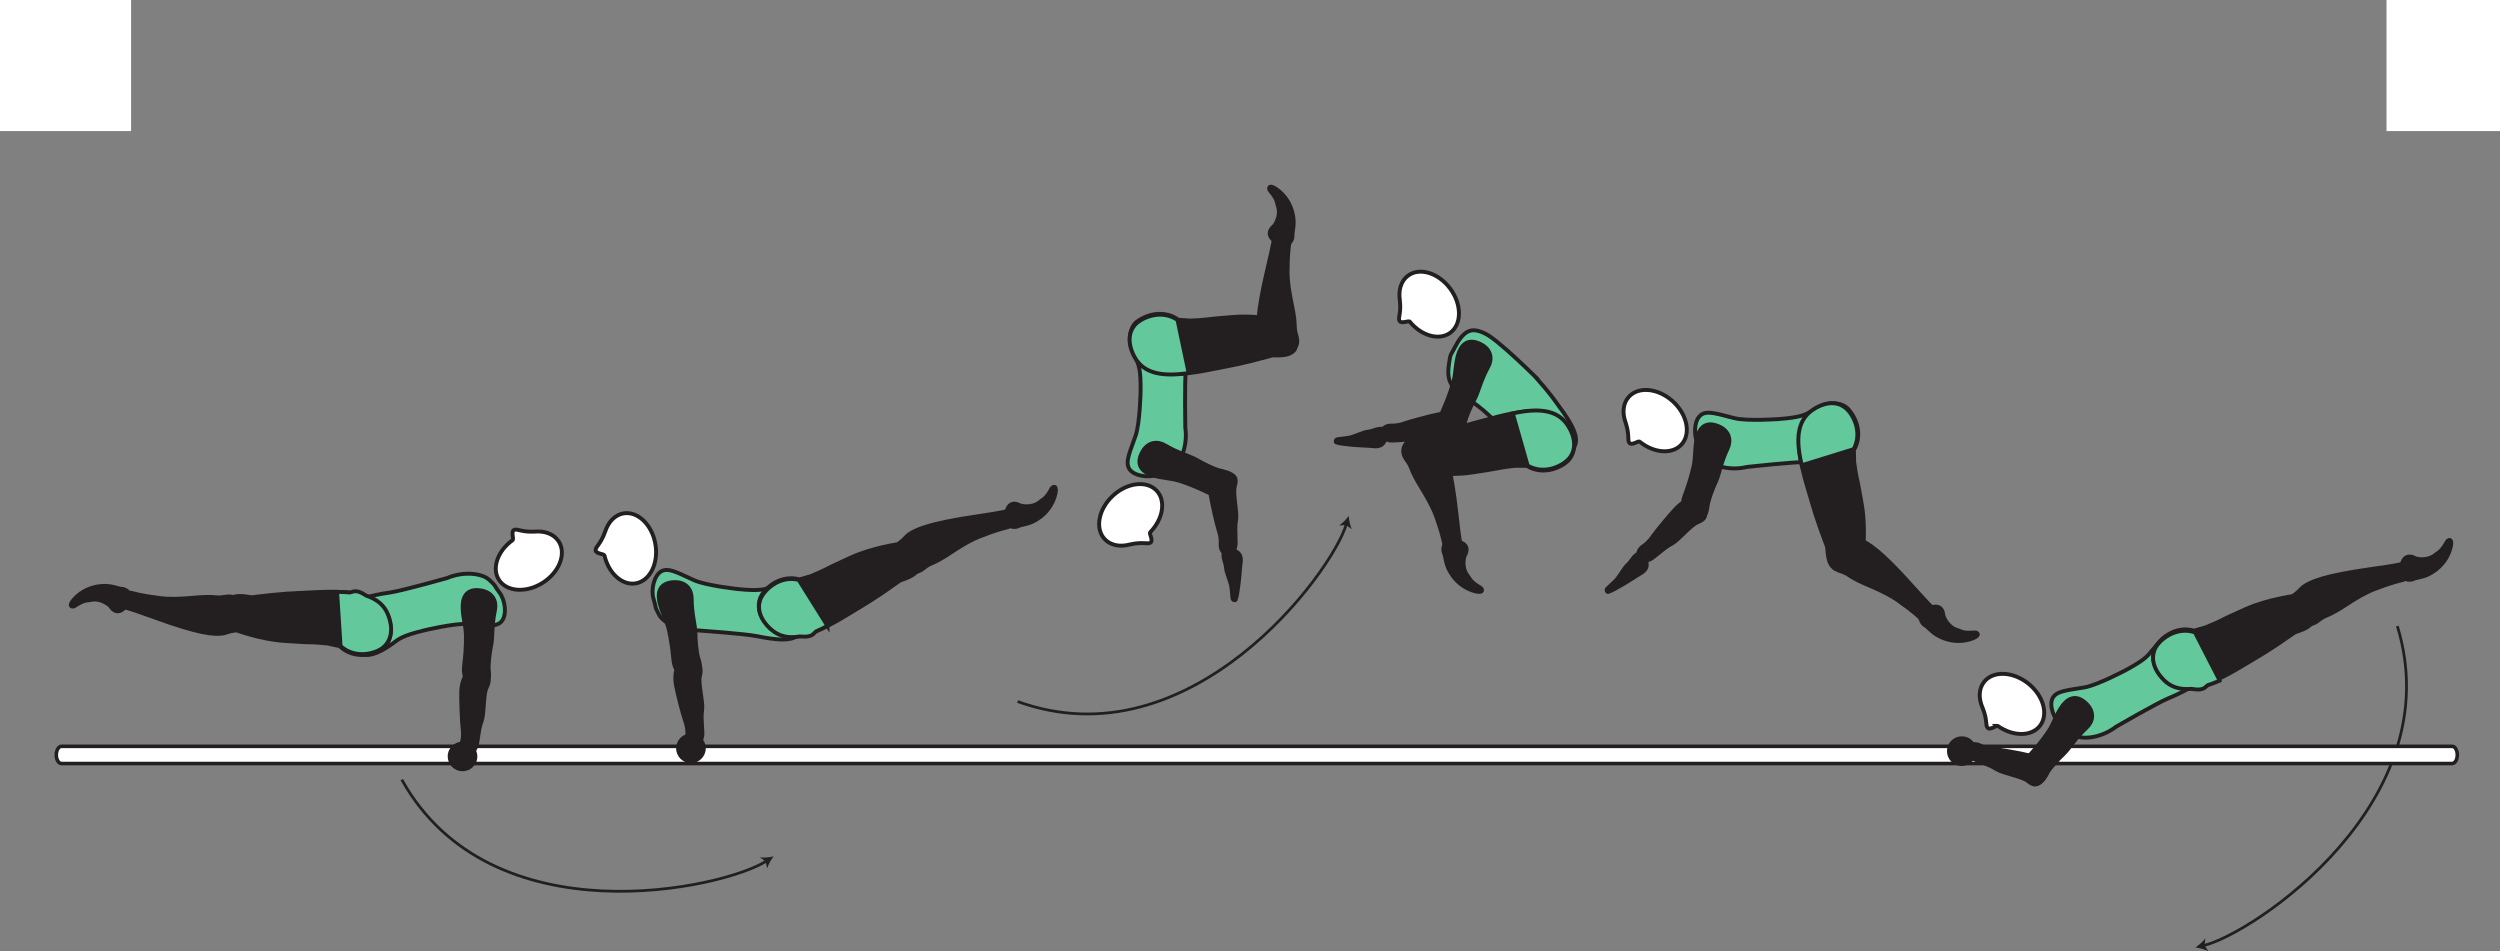 <?xml version="1.0" encoding="UTF-8" standalone="no"?>
<!-- Created with Inkscape (http://www.inkscape.org/) -->

<svg
   version="1.1"
   id="svg1"
   width="359.969"
   height="136.958"
   viewBox="0 0 359.969 136.958"
   sodipodi:docname="cell.svg"
   xmlns:inkscape="http://www.inkscape.org/namespaces/inkscape"
   xmlns:sodipodi="http://sodipodi.sourceforge.net/DTD/sodipodi-0.dtd"
   xmlns="http://www.w3.org/2000/svg"
   xmlns:svg="http://www.w3.org/2000/svg">
  <rect x="0" y="0" width="359.969" height="136.958" fill="#808080" stroke="none"/>
  <sodipodi:namedview
     id="namedview1"
     pagecolor="#ffffff"
     bordercolor="#000000"
     borderopacity="0.25"
     inkscape:showpageshadow="2"
     inkscape:pageopacity="0.0"
     inkscape:pagecheckerboard="0"
     inkscape:deskcolor="#d1d1d1">
    <inkscape:page
       x="0"
       y="0"
       inkscape:label="1"
       id="page1"
       width="359.969"
       height="136.958"
       margin="0"
       bleed="0" />
  </sodipodi:namedview>
  <defs
     id="defs1" />
  <path
     style="fill:#ffffff;fill-opacity:1;fill-rule:nonzero;stroke:none"
     d="M -1.4289731e-8,18.874 H 18.875 V 0 H -1.4289731e-8 Z"
     id="path1" />
  <path
     style="fill:#ffffff;fill-opacity:1;fill-rule:nonzero;stroke:none"
     d="m 343.63,18.874 h 16.339 V 0 h -16.339 z"
     id="path2" />
  <path
     style="fill:#231f20;fill-opacity:1;fill-rule:nonzero;stroke:none"
     d="m 177.912,86.354 c 0.312,-0.666 0.615,-3.901 0.645,-4.641 0.038,-0.661 0.448,-1.744 -0.562,-2.287 -0.411,-0.228 -1.167,-0.265 -1.479,-0.192 -0.255,0.058 -0.369,0.364 -0.355,0.76 0.027,0.662 0.298,0.844 0.423,2.115 0,0 0.077,0.297 0.255,0.812 0.489,1.557 0.412,0.829 0.63,3.245 0.016,0.167 0.198,0.271 0.312,0.26 0.183,-0.036 0.131,-0.072 0.131,-0.072"
     id="path3" />
  <path
     style="fill:none;stroke:#231f20;stroke-width:0.566;stroke-linecap:round;stroke-linejoin:round;stroke-miterlimit:4;stroke-dasharray:none;stroke-opacity:1"
     d="m 177.912,86.354 c 0.312,-0.666 0.615,-3.901 0.645,-4.641 0.038,-0.661 0.448,-1.744 -0.562,-2.287 -0.411,-0.228 -1.167,-0.265 -1.479,-0.192 -0.255,0.058 -0.369,0.364 -0.355,0.76 0.027,0.662 0.298,0.844 0.423,2.115 0,0 0.077,0.297 0.255,0.812 0.489,1.557 0.412,0.829 0.63,3.245 0.016,0.167 0.198,0.271 0.312,0.26 0.183,-0.036 0.131,-0.072 0.131,-0.072 z"
     id="path4" />
  <path
     style="fill:#231f20;fill-opacity:1;fill-rule:nonzero;stroke:none"
     d="m 231.537,85.224 c 0.713,-0.156 3.463,-1.886 4.077,-2.307 0.542,-0.376 1.656,-0.704 1.47,-1.844 -0.068,-0.459 -0.5,-1.084 -0.746,-1.287 -0.202,-0.166 -0.516,-0.073 -0.817,0.183 -0.516,0.427 -0.495,0.749 -1.427,1.619 0,0 -0.188,0.245 -0.49,0.698 -0.938,1.334 -0.406,0.828 -2.187,2.474 -0.125,0.114 -0.099,0.324 -0.021,0.406 0.141,0.12 0.141,0.058 0.141,0.058"
     id="path5" />
  <path
     style="fill:none;stroke:#231f20;stroke-width:0.566;stroke-linecap:round;stroke-linejoin:round;stroke-miterlimit:4;stroke-dasharray:none;stroke-opacity:1"
     d="m 231.537,85.224 c 0.713,-0.156 3.463,-1.886 4.077,-2.307 0.542,-0.376 1.656,-0.704 1.47,-1.844 -0.068,-0.459 -0.5,-1.084 -0.746,-1.287 -0.202,-0.166 -0.516,-0.073 -0.817,0.183 -0.516,0.427 -0.495,0.749 -1.427,1.619 0,0 -0.188,0.245 -0.49,0.698 -0.938,1.334 -0.406,0.828 -2.187,2.474 -0.125,0.114 -0.099,0.324 -0.021,0.406 0.141,0.12 0.141,0.058 0.141,0.058 z"
     id="path6" />
  <path
     style="fill:#231f20;fill-opacity:1;fill-rule:nonzero;stroke:none"
     d="m 192.412,63.693 c 0.666,0.291 3.91,0.484 4.65,0.495 0.662,0.01 1.76,0.39 2.271,-0.642 0.213,-0.416 0.224,-1.172 0.141,-1.484 -0.062,-0.25 -0.374,-0.36 -0.765,-0.322 -0.667,0.041 -0.839,0.317 -2.111,0.484 0,0 -0.29,0.088 -0.801,0.281 -1.536,0.541 -0.812,0.443 -3.219,0.74 -0.166,0.02 -0.265,0.203 -0.25,0.323 0.042,0.177 0.084,0.125 0.084,0.125"
     id="path7" />
  <path
     style="fill:none;stroke:#231f20;stroke-width:0.566;stroke-linecap:round;stroke-linejoin:round;stroke-miterlimit:4;stroke-dasharray:none;stroke-opacity:1"
     d="m 192.412,63.693 c 0.666,0.291 3.91,0.484 4.65,0.495 0.662,0.01 1.76,0.39 2.271,-0.642 0.213,-0.416 0.224,-1.172 0.141,-1.484 -0.062,-0.25 -0.374,-0.36 -0.765,-0.322 -0.667,0.041 -0.839,0.317 -2.111,0.484 0,0 -0.29,0.088 -0.801,0.281 -1.536,0.541 -0.812,0.443 -3.219,0.74 -0.166,0.02 -0.265,0.203 -0.25,0.323 0.042,0.177 0.084,0.125 0.084,0.125 z"
     id="path8" />
  <path
     style="fill:none;stroke:#231f20;stroke-width:0.4;stroke-linecap:butt;stroke-linejoin:miter;stroke-miterlimit:4;stroke-dasharray:none;stroke-opacity:1"
     d="m 345.187,90.145 c 7.76,25.329 -20.838,44.338 -27.912,46.005"
     id="path9" />
  <path
     style="fill:#231f20;fill-opacity:1;fill-rule:nonzero;stroke:none"
     d="m 316.103,136.422 c 0.5,-0.333 1.106,-0.844 1.443,-1.313 l -0.113,1.005 0.546,0.844 c -0.51,-0.271 -1.276,-0.459 -1.876,-0.536"
     id="path10" />
  <path
     style="fill:none;stroke:#231f20;stroke-width:0.4;stroke-linecap:butt;stroke-linejoin:miter;stroke-miterlimit:4;stroke-dasharray:none;stroke-opacity:1"
     d="m 146.521,101.01 c 24.902,9.021 45.323,-18.584 47.344,-25.562"
     id="path11" />
  <path
     style="fill:#231f20;fill-opacity:1;fill-rule:nonzero;stroke:none"
     d="m 194.198,74.286 c 0.047,0.604 0.192,1.38 0.438,1.907 l -0.818,-0.595 -1.005,0.063 c 0.484,-0.312 1.025,-0.885 1.385,-1.375"
     id="path12" />
  <path
     style="fill:none;stroke:#231f20;stroke-width:0.4;stroke-linecap:butt;stroke-linejoin:miter;stroke-miterlimit:4;stroke-dasharray:none;stroke-opacity:1"
     d="m 57.849,112.259 c 12.902,23.142 46.416,15.662 52.516,11.71"
     id="path13" />
  <path
     style="fill:#231f20;fill-opacity:1;fill-rule:nonzero;stroke:none"
     d="m 111.376,123.311 c -0.36,0.491 -0.756,1.172 -0.912,1.73 l -0.229,-0.984 -0.807,-0.61 c 0.572,0.079 1.359,0 1.948,-0.136"
     id="path14" />
  <path
     style="fill:#63c99d;fill-opacity:1;fill-rule:nonzero;stroke:none"
     d="m 306.078,96.494 c 2.76,-1.478 3.198,-2.093 3.776,-2.817 3.626,-4.5 5.765,-2.641 6.635,0.109 1.042,3.224 1.469,4.37 -4.333,6.787 -1.624,0.677 -7.484,4.072 -7.484,4.072 -1.938,1.505 -4.62,1.938 -5.911,1.261 -1.36,-0.724 -0.767,-0.537 -1.901,-1.428 -1.09,-0.848 -1.886,-2.885 -1.298,-3.973 0.558,-1.052 2.224,-1.12 4.61,-1.536 1.89,-0.339 5.906,-2.475 5.906,-2.475"
     id="path15" />
  <path
     style="fill:none;stroke:#231f20;stroke-width:0.566;stroke-linecap:butt;stroke-linejoin:miter;stroke-miterlimit:4;stroke-dasharray:none;stroke-opacity:1"
     d="m 306.078,96.494 c 2.76,-1.478 3.198,-2.093 3.776,-2.817 3.626,-4.5 5.765,-2.641 6.635,0.109 1.042,3.224 1.469,4.37 -4.333,6.787 -1.624,0.677 -7.484,4.072 -7.484,4.072 -1.938,1.505 -4.62,1.938 -5.911,1.261 -1.36,-0.724 -0.767,-0.537 -1.901,-1.428 -1.09,-0.848 -1.886,-2.885 -1.298,-3.973 0.558,-1.052 2.224,-1.12 4.61,-1.536 1.89,-0.339 5.906,-2.475 5.906,-2.475 z"
     id="path16" />
  <path
     style="fill:#ffffff;fill-opacity:1;fill-rule:nonzero;stroke:none"
     d="m 287.652,104.521 c -0.204,-0.131 -1.054,0.65 -1.434,0.296 -0.385,-0.354 -0.005,-1.052 -0.749,-2.9 l -0.011,-0.022 c -0.582,-1.328 -0.557,-2.718 0.224,-3.707 1.282,-1.631 4.12,-1.532 6.339,0.208 2.219,1.76 2.979,4.494 1.697,6.125 -1.233,1.562 -3.89,1.541 -6.066,0"
     id="path17" />
  <path
     style="fill:none;stroke:#231f20;stroke-width:0.566;stroke-linecap:butt;stroke-linejoin:miter;stroke-miterlimit:4;stroke-dasharray:none;stroke-opacity:1"
     d="m 287.652,104.521 c -0.204,-0.131 -1.054,0.65 -1.434,0.296 -0.385,-0.354 -0.005,-1.052 -0.749,-2.9 l -0.011,-0.022 c -0.582,-1.328 -0.557,-2.718 0.224,-3.707 1.282,-1.631 4.12,-1.532 6.339,0.208 2.219,1.76 2.979,4.494 1.697,6.125 -1.233,1.562 -3.89,1.541 -6.066,0 z"
     id="path18" />
  <path
     style="fill:#231f20;fill-opacity:1;fill-rule:nonzero;stroke:none"
     d="m 330.703,88.636 c -1.13,-1.964 -1.084,-2.495 -0.281,-3.027 0.536,-0.359 0.9,-0.864 1.213,-1.093 1.036,-0.776 3.126,-1.636 9.64,-2.558 1.475,-0.202 3.547,-0.505 4.386,-0.704 1.318,-0.296 0.933,2.106 0.406,2.23 -1.666,0.401 -2.77,0.813 -3.354,1.037 -0.4,0.156 -1.135,0.333 -2.604,1.14 -2.208,1.213 -3.354,2.271 -5.323,3.063 -0.907,0.374 -1.353,1.229 -2.432,1.136 -1.089,-0.09 -1.651,-1.224 -1.651,-1.224"
     id="path19" />
  <path
     style="fill:none;stroke:#231f20;stroke-width:0.566;stroke-linecap:butt;stroke-linejoin:miter;stroke-miterlimit:4;stroke-dasharray:none;stroke-opacity:1"
     d="m 330.703,88.636 c -1.13,-1.964 -1.084,-2.495 -0.281,-3.027 0.536,-0.359 0.9,-0.864 1.213,-1.093 1.036,-0.776 3.126,-1.636 9.64,-2.558 1.475,-0.202 3.547,-0.505 4.386,-0.704 1.318,-0.296 0.933,2.106 0.406,2.23 -1.666,0.401 -2.77,0.813 -3.354,1.037 -0.4,0.156 -1.135,0.333 -2.604,1.14 -2.208,1.213 -3.354,2.271 -5.323,3.063 -0.907,0.374 -1.353,1.229 -2.432,1.136 -1.089,-0.09 -1.651,-1.224 -1.651,-1.224 z"
     id="path20" />
  <path
     style="fill:#231f20;fill-opacity:1;fill-rule:nonzero;stroke:#231f20;stroke-width:0.566;stroke-linecap:round;stroke-linejoin:round;stroke-miterlimit:4;stroke-dasharray:none;stroke-opacity:1"
     d="m 333.146,89.182 c -0.376,1.364 -2.511,1.714 -2.781,1.916 -4.11,2.876 -4.475,2.98 -7.751,4.943 -4.739,2.849 -8.421,4.073 -10.88,1.803 -1.677,-1.547 -1.964,-3.156 -1.489,-4.386 0.525,-1.36 2.907,-3.464 5.682,-2.65 l 1.646,-0.47 c 1.078,-0.448 1.604,-0.661 2.12,-0.926 0.88,-0.47 1.869,-0.902 3.65,-1.704 3.178,-1.422 6.99,-1.896 6.99,-1.896 0.286,-0.114 0.568,-0.11 0.818,-0.026"
     id="path21" />
  <path
     style="fill:#231f20;fill-opacity:1;fill-rule:nonzero;stroke:none"
     d="m 347.849,80.292 c -1.183,-0.667 -1.948,-0.027 -2.126,0.989 -0.057,0.303 -0.421,0.511 -0.448,0.808 -0.062,0.697 1.09,2.004 2.434,1.317 0.088,-0.046 0.894,-0.188 1.484,-0.385 1.145,-0.401 3.249,-1.729 3.822,-4.365 0.266,-1.25 -0.521,-1.182 -0.786,-0.708 -0.828,1.494 -1.187,1.469 -1.558,1.781 -1.218,1.068 -2.822,0.563 -2.822,0.563"
     id="path22" />
  <path
     style="fill:none;stroke:#231f20;stroke-width:0.333;stroke-linecap:butt;stroke-linejoin:miter;stroke-miterlimit:4;stroke-dasharray:none;stroke-opacity:1"
     d="m 347.849,80.292 c -1.183,-0.667 -1.948,-0.027 -2.126,0.989 -0.057,0.303 -0.421,0.511 -0.448,0.808 -0.062,0.697 1.09,2.004 2.434,1.317 0.088,-0.046 0.894,-0.188 1.484,-0.385 1.145,-0.401 3.249,-1.729 3.822,-4.365 0.266,-1.25 -0.521,-1.182 -0.786,-0.708 -0.828,1.494 -1.187,1.469 -1.558,1.781 -1.218,1.068 -2.822,0.563 -2.822,0.563 z"
     id="path23" />
  <path
     style="fill:#ffffff;fill-opacity:1;fill-rule:nonzero;stroke:none"
     d="m 8.104,108.698 c 0,0.687 0.339,1.239 0.756,1.239 h 344.213 c 0.416,0 0.749,-0.552 0.749,-1.239 0,-0.683 -0.333,-1.24 -0.749,-1.24 H 8.86 c -0.417,0 -0.756,0.557 -0.756,1.24"
     id="path24" />
  <path
     style="fill:none;stroke:#231f20;stroke-width:0.519;stroke-linecap:butt;stroke-linejoin:miter;stroke-miterlimit:4;stroke-dasharray:none;stroke-opacity:1"
     d="m 8.104,108.698 c 0,0.687 0.339,1.239 0.756,1.239 h 344.213 c 0.416,0 0.749,-0.552 0.749,-1.239 0,-0.683 -0.333,-1.24 -0.749,-1.24 H 8.86 c -0.417,0 -0.756,0.557 -0.756,1.24 z"
     id="path25" />
  <path
     style="fill:#63c99d;fill-opacity:1;fill-rule:nonzero;stroke:none"
     d="m 221.016,54.193 c 2.333,2.619 2.833,3.457 3.51,4.375 3.443,4.64 2.692,5.697 0.834,7.208 -2.636,2.13 -4.282,3.046 -7.756,-2.208 -2.64,-3.984 -6.052,-5.984 -6.052,-5.984 -2.615,-1.704 -3.323,-2.568 -2.9,-5.303 0.233,-1.516 0.161,-0.943 0.812,-2.235 1.208,-2.385 2.286,-2.708 3.432,-2.385 1.141,0.328 1.984,0.927 4.104,2.776 1.641,1.432 4.016,3.756 4.016,3.756"
     id="path26" />
  <path
     style="fill:none;stroke:#231f20;stroke-width:0.566;stroke-linecap:butt;stroke-linejoin:miter;stroke-miterlimit:4;stroke-dasharray:none;stroke-opacity:1"
     d="m 221.016,54.193 c 2.333,2.619 2.833,3.457 3.51,4.375 3.443,4.64 2.692,5.697 0.834,7.208 -2.636,2.13 -4.282,3.046 -7.756,-2.208 -2.64,-3.984 -6.052,-5.984 -6.052,-5.984 -2.615,-1.704 -3.323,-2.568 -2.9,-5.303 0.233,-1.516 0.161,-0.943 0.812,-2.235 1.208,-2.385 2.286,-2.708 3.432,-2.385 1.141,0.328 1.984,0.927 4.104,2.776 1.641,1.432 4.016,3.756 4.016,3.756 z"
     id="path27" />
  <path
     style="fill:#63c99d;fill-opacity:1;fill-rule:nonzero;stroke:none"
     d="m 106.213,84.812 c 3.12,0.324 3.824,0.053 4.71,-0.219 5.525,-1.697 6.254,1.043 5.437,3.803 -0.948,3.26 -1.229,4.448 -7.396,3.202 -1.719,-0.353 -8.475,-0.828 -8.475,-0.828 -2.442,0.167 -4.91,-0.984 -5.598,-2.27 -0.724,-1.355 -0.339,-0.87 -0.782,-2.246 -0.421,-1.306 0.058,-3.442 1.152,-4.014 1.047,-0.552 2.474,0.317 4.682,1.306 1.75,0.782 6.27,1.266 6.27,1.266"
     id="path28" />
  <path
     style="fill:none;stroke:#231f20;stroke-width:0.566;stroke-linecap:butt;stroke-linejoin:miter;stroke-miterlimit:4;stroke-dasharray:none;stroke-opacity:1"
     d="m 106.213,84.812 c 3.12,0.324 3.824,0.053 4.71,-0.219 5.525,-1.697 6.254,1.043 5.437,3.803 -0.948,3.26 -1.229,4.448 -7.396,3.202 -1.719,-0.353 -8.475,-0.828 -8.475,-0.828 -2.442,0.167 -4.91,-0.984 -5.598,-2.27 -0.724,-1.355 -0.339,-0.87 -0.782,-2.246 -0.421,-1.306 0.058,-3.442 1.152,-4.014 1.047,-0.552 2.474,0.317 4.682,1.306 1.75,0.782 6.27,1.266 6.27,1.266 z"
     id="path29" />
  <path
     style="fill:#ffffff;fill-opacity:1;fill-rule:nonzero;stroke:none"
     d="m 87.032,79.974 c -0.068,-0.24 -1.219,-0.214 -1.271,-0.729 -0.052,-0.527 0.693,-0.797 1.364,-2.672 l 0.006,-0.016 c 0.448,-1.385 1.39,-2.412 2.62,-2.631 2.051,-0.364 4.109,1.595 4.609,4.366 0.5,2.786 -0.756,5.333 -2.797,5.702 -1.954,0.355 -3.932,-1.432 -4.531,-4.02"
     id="path30" />
  <path
     style="fill:none;stroke:#231f20;stroke-width:0.566;stroke-linecap:butt;stroke-linejoin:miter;stroke-miterlimit:4;stroke-dasharray:none;stroke-opacity:1"
     d="m 87.032,79.974 c -0.068,-0.24 -1.219,-0.214 -1.271,-0.729 -0.052,-0.527 0.693,-0.797 1.364,-2.672 l 0.006,-0.016 c 0.448,-1.385 1.39,-2.412 2.62,-2.631 2.051,-0.364 4.109,1.595 4.609,4.366 0.5,2.786 -0.756,5.333 -2.797,5.702 -1.954,0.355 -3.932,-1.432 -4.531,-4.02 z"
     id="path31" />
  <path
     style="fill:#231f20;fill-opacity:1;fill-rule:nonzero;stroke:none"
     d="m 101.043,106.213 c 0.285,-0.572 -0.183,-2.468 0.057,-4.058 0.161,-1.072 -0.579,-3.713 -0.333,-4.77 0.218,-0.968 0.228,-1.437 -0.835,-1.875 -0.63,-0.265 -2.014,-0.36 -2.233,0.104 -0.506,1.079 -0.543,2.022 -0.355,3.074 0.203,1.197 1.058,4.395 1.27,4.973 0.528,1.422 0.304,2.125 0.407,2.516 0.198,0.74 0.526,0.844 1.026,0.822 0.964,-0.046 0.996,-0.786 0.996,-0.786"
     id="path32" />
  <path
     style="fill:none;stroke:#231f20;stroke-width:0.566;stroke-linecap:butt;stroke-linejoin:miter;stroke-miterlimit:4;stroke-dasharray:none;stroke-opacity:1"
     d="m 101.043,106.213 c 0.285,-0.572 -0.183,-2.468 0.057,-4.058 0.161,-1.072 -0.579,-3.713 -0.333,-4.77 0.218,-0.968 0.228,-1.437 -0.835,-1.875 -0.63,-0.265 -2.014,-0.36 -2.233,0.104 -0.506,1.079 -0.543,2.022 -0.355,3.074 0.203,1.197 1.058,4.395 1.27,4.973 0.528,1.422 0.304,2.125 0.407,2.516 0.198,0.74 0.526,0.844 1.026,0.822 0.964,-0.046 0.996,-0.786 0.996,-0.786 z"
     id="path33" />
  <path
     style="fill:#231f20;fill-opacity:1;fill-rule:nonzero;stroke:none"
     d="m 100.114,97.198 c 1.271,-0.272 0.485,-2.152 0.355,-2.672 -0.136,-0.532 -0.333,-2.073 -0.338,-3.297 -0.006,-1.229 -0.532,-2.751 -0.541,-5.079 0,-1.224 -0.782,-2.41 -2.558,-2.328 -1.756,0.09 -2.365,1.104 -2.136,2.584 0.224,1.479 1.068,2.771 1.406,4.244 0.334,1.47 0.542,3.006 0.646,4.219 0.115,1.376 0.683,2.016 1.142,2.157 1.134,0.375 2.024,0.172 2.024,0.172"
     id="path34" />
  <path
     style="fill:none;stroke:#231f20;stroke-width:0.566;stroke-linecap:butt;stroke-linejoin:miter;stroke-miterlimit:4;stroke-dasharray:none;stroke-opacity:1"
     d="m 100.114,97.198 c 1.271,-0.272 0.485,-2.152 0.355,-2.672 -0.136,-0.532 -0.333,-2.073 -0.338,-3.297 -0.006,-1.229 -0.532,-2.751 -0.541,-5.079 0,-1.224 -0.782,-2.41 -2.558,-2.328 -1.756,0.09 -2.365,1.104 -2.136,2.584 0.224,1.479 1.068,2.771 1.406,4.244 0.334,1.47 0.542,3.006 0.646,4.219 0.115,1.376 0.683,2.016 1.142,2.157 1.134,0.375 2.024,0.172 2.024,0.172 z"
     id="path35" />
  <path
     style="fill:#231f20;fill-opacity:1;fill-rule:nonzero;stroke:none"
     d="m 129.871,81.15 c -1.142,-1.952 -1.1,-2.489 -0.303,-3.025 0.532,-0.36 0.891,-0.871 1.203,-1.104 1.037,-0.776 3.105,-1.656 9.62,-2.625 1.474,-0.214 3.541,-0.536 4.376,-0.74 1.322,-0.307 0.952,2.1 0.426,2.224 -1.656,0.417 -2.77,0.838 -3.349,1.068 -0.396,0.161 -1.135,0.344 -2.588,1.156 -2.209,1.229 -3.344,2.297 -5.303,3.098 -0.906,0.386 -1.344,1.24 -2.426,1.152 -1.084,-0.073 -1.656,-1.204 -1.656,-1.204"
     id="path36" />
  <path
     style="fill:none;stroke:#231f20;stroke-width:0.566;stroke-linecap:butt;stroke-linejoin:miter;stroke-miterlimit:4;stroke-dasharray:none;stroke-opacity:1"
     d="m 129.871,81.15 c -1.142,-1.952 -1.1,-2.489 -0.303,-3.025 0.532,-0.36 0.891,-0.871 1.203,-1.104 1.037,-0.776 3.105,-1.656 9.62,-2.625 1.474,-0.214 3.541,-0.536 4.376,-0.74 1.322,-0.307 0.952,2.1 0.426,2.224 -1.656,0.417 -2.77,0.838 -3.349,1.068 -0.396,0.161 -1.135,0.344 -2.588,1.156 -2.209,1.229 -3.344,2.297 -5.303,3.098 -0.906,0.386 -1.344,1.24 -2.426,1.152 -1.084,-0.073 -1.656,-1.204 -1.656,-1.204 z"
     id="path37" />
  <path
     style="fill:#231f20;fill-opacity:1;fill-rule:nonzero;stroke:#231f20;stroke-width:0.566;stroke-linecap:round;stroke-linejoin:round;stroke-miterlimit:4;stroke-dasharray:none;stroke-opacity:1"
     d="m 132.313,81.677 c -0.365,1.375 -2.485,1.735 -2.761,1.937 -4.088,2.907 -4.452,3.011 -7.703,5 -4.724,2.886 -8.39,4.136 -10.874,1.886 -1.683,-1.536 -1.986,-3.14 -1.522,-4.375 0.516,-1.36 2.886,-3.484 5.667,-2.699 l 1.641,-0.473 c 1.072,-0.459 1.599,-0.677 2.11,-0.948 0.885,-0.469 1.869,-0.912 3.645,-1.729 3.156,-1.443 6.959,-1.943 6.959,-1.943 0.286,-0.12 0.568,-0.115 0.822,-0.036"
     id="path38" />
  <path
     style="fill:#63c99d;fill-opacity:1;fill-rule:nonzero;stroke:none"
     d="m 119.147,90.12 -4.147,-6.626 c -2.807,-0.686 -5.088,1.527 -5.552,2.907 -0.416,1.249 -0.047,2.849 1.683,4.317 1.125,0.948 2.464,1.188 3.994,0.927 1.042,0.057 1.672,0.063 2.194,-0.561 0.046,-0.058 0.104,-0.11 0.166,-0.163 0.536,-0.233 1.083,-0.489 1.662,-0.801"
     id="path39" />
  <path
     style="fill:none;stroke:#231f20;stroke-width:0.566;stroke-linecap:butt;stroke-linejoin:miter;stroke-miterlimit:4;stroke-dasharray:none;stroke-opacity:1"
     d="m 119.147,90.12 -4.147,-6.626 c -2.807,-0.686 -5.088,1.527 -5.552,2.907 -0.416,1.249 -0.047,2.849 1.683,4.317 1.125,0.948 2.464,1.188 3.994,0.927 1.042,0.057 1.672,0.063 2.194,-0.561 0.046,-0.058 0.104,-0.11 0.166,-0.163 0.536,-0.233 1.083,-0.489 1.662,-0.801 z"
     id="path40" />
  <path
     style="fill:#231f20;fill-opacity:1;fill-rule:nonzero;stroke:none"
     d="m 146.943,72.677 c -1.176,-0.656 -1.943,-0.016 -2.11,1.005 -0.052,0.302 -0.416,0.511 -0.448,0.807 -0.057,0.709 1.11,2.005 2.443,1.308 0.095,-0.057 0.896,-0.204 1.485,-0.407 1.146,-0.401 3.244,-1.754 3.791,-4.39 0.256,-1.255 -0.531,-1.172 -0.791,-0.703 -0.813,1.505 -1.177,1.479 -1.542,1.796 -1.214,1.079 -2.828,0.584 -2.828,0.584"
     id="path41" />
  <path
     style="fill:none;stroke:#231f20;stroke-width:0.333;stroke-linecap:butt;stroke-linejoin:miter;stroke-miterlimit:4;stroke-dasharray:none;stroke-opacity:1"
     d="m 146.943,72.677 c -1.176,-0.656 -1.943,-0.016 -2.11,1.005 -0.052,0.302 -0.416,0.511 -0.448,0.807 -0.057,0.709 1.11,2.005 2.443,1.308 0.095,-0.057 0.896,-0.204 1.485,-0.407 1.146,-0.401 3.244,-1.754 3.791,-4.39 0.256,-1.255 -0.531,-1.172 -0.791,-0.703 -0.813,1.505 -1.177,1.479 -1.542,1.796 -1.214,1.079 -2.828,0.584 -2.828,0.584 z"
     id="path42" />
  <path
     style="fill:#231f20;fill-opacity:1;fill-rule:nonzero;stroke:none"
     d="m 97.355,107.745 c 0,1.176 0.953,2.134 2.135,2.134 1.177,0 2.13,-0.958 2.13,-2.134 0,-1.178 -0.953,-2.136 -2.13,-2.136 -1.182,0 -2.135,0.958 -2.135,2.136"
     id="path43" />
  <path
     style="fill:#63c99d;fill-opacity:1;fill-rule:nonzero;stroke:none"
     d="m 319.614,98 -3.568,-6.948 c -2.744,-0.916 -5.202,1.093 -5.785,2.432 -0.521,1.209 -0.281,2.828 1.317,4.442 1.047,1.043 2.359,1.396 3.907,1.262 1.03,0.14 1.656,0.197 2.224,-0.38 0.052,-0.052 0.113,-0.1 0.181,-0.152 0.557,-0.182 1.125,-0.391 1.724,-0.656"
     id="path44" />
  <path
     style="fill:none;stroke:#231f20;stroke-width:0.566;stroke-linecap:butt;stroke-linejoin:miter;stroke-miterlimit:4;stroke-dasharray:none;stroke-opacity:1"
     d="m 319.614,98 -3.568,-6.948 c -2.744,-0.916 -5.202,1.093 -5.785,2.432 -0.521,1.209 -0.281,2.828 1.317,4.442 1.047,1.043 2.359,1.396 3.907,1.262 1.03,0.14 1.656,0.197 2.224,-0.38 0.052,-0.052 0.113,-0.1 0.181,-0.152 0.557,-0.182 1.125,-0.391 1.724,-0.656 z"
     id="path45" />
  <path
     style="fill:#231f20;fill-opacity:1;fill-rule:nonzero;stroke:none"
     d="m 283.797,109.005 c 0.401,0.5 2.312,0.864 3.661,1.74 0.912,0.593 3.62,1.02 4.479,1.681 0.792,0.605 1.215,0.808 2.052,0.021 0.5,-0.464 1.167,-1.688 0.833,-2.078 -0.765,-0.906 -1.609,-1.334 -2.645,-1.599 -1.172,-0.312 -4.437,-0.864 -5.047,-0.911 -1.521,-0.114 -2.062,-0.609 -2.464,-0.677 -0.749,-0.125 -0.989,0.129 -1.177,0.593 -0.353,0.891 0.308,1.23 0.308,1.23"
     id="path46" />
  <path
     style="fill:none;stroke:#231f20;stroke-width:0.566;stroke-linecap:butt;stroke-linejoin:miter;stroke-miterlimit:4;stroke-dasharray:none;stroke-opacity:1"
     d="m 283.797,109.005 c 0.401,0.5 2.312,0.864 3.661,1.74 0.912,0.593 3.62,1.02 4.479,1.681 0.792,0.605 1.215,0.808 2.052,0.021 0.5,-0.464 1.167,-1.688 0.833,-2.078 -0.765,-0.906 -1.609,-1.334 -2.645,-1.599 -1.172,-0.312 -4.437,-0.864 -5.047,-0.911 -1.521,-0.114 -2.062,-0.609 -2.464,-0.677 -0.749,-0.125 -0.989,0.129 -1.177,0.593 -0.353,0.891 0.308,1.23 0.308,1.23 z"
     id="path47" />
  <path
     style="fill:#231f20;fill-opacity:1;fill-rule:nonzero;stroke:none"
     d="m 292.677,112.661 c 1.063,0.75 1.917,-1.099 2.203,-1.547 0.297,-0.464 1.297,-1.656 2.193,-2.484 0.901,-0.839 1.661,-2.261 3.364,-3.849 0.896,-0.828 1.24,-2.208 -0.025,-3.459 -1.256,-1.229 -2.418,-0.989 -3.355,0.183 -0.927,1.166 -1.301,2.666 -2.161,3.912 -0.854,1.249 -1.839,2.437 -2.662,3.333 -0.932,1.02 -1.01,1.869 -0.806,2.307 0.5,1.088 1.249,1.604 1.249,1.604"
     id="path48" />
  <path
     style="fill:none;stroke:#231f20;stroke-width:0.566;stroke-linecap:butt;stroke-linejoin:miter;stroke-miterlimit:4;stroke-dasharray:none;stroke-opacity:1"
     d="m 292.677,112.661 c 1.063,0.75 1.917,-1.099 2.203,-1.547 0.297,-0.464 1.297,-1.656 2.193,-2.484 0.901,-0.839 1.661,-2.261 3.364,-3.849 0.896,-0.828 1.24,-2.208 -0.025,-3.459 -1.256,-1.229 -2.418,-0.989 -3.355,0.183 -0.927,1.166 -1.301,2.666 -2.161,3.912 -0.854,1.249 -1.839,2.437 -2.662,3.333 -0.932,1.02 -1.01,1.869 -0.806,2.307 0.5,1.088 1.249,1.604 1.249,1.604 z"
     id="path49" />
  <path
     style="fill:#231f20;fill-opacity:1;fill-rule:nonzero;stroke:none"
     d="m 283.365,106.213 c -1.073,-0.49 -2.344,-0.015 -2.833,1.057 -0.49,1.068 -0.016,2.339 1.052,2.828 1.072,0.489 2.338,0.016 2.828,-1.057 0.494,-1.072 0.021,-2.334 -1.047,-2.828"
     id="path50" />
  <path
     style="fill:#63c99d;fill-opacity:1;fill-rule:nonzero;stroke:none"
     d="m 61.011,90.781 c -3.042,0.74 -3.615,1.235 -4.355,1.792 -4.624,3.463 -6.244,1.125 -6.4,-1.751 -0.209,-3.385 -0.344,-4.598 5.88,-5.505 1.74,-0.249 8.255,-2.088 8.255,-2.088 2.251,-0.975 4.959,-0.729 6.043,0.249 1.135,1.038 0.609,0.71 1.49,1.855 0.839,1.089 1.109,3.255 0.27,4.167 -0.803,0.874 -2.437,0.536 -4.849,0.349 -1.911,-0.141 -6.333,0.932 -6.333,0.932"
     id="path51" />
  <path
     style="fill:none;stroke:#231f20;stroke-width:0.566;stroke-linecap:butt;stroke-linejoin:miter;stroke-miterlimit:4;stroke-dasharray:none;stroke-opacity:1"
     d="m 61.011,90.781 c -3.042,0.74 -3.615,1.235 -4.355,1.792 -4.624,3.463 -6.244,1.125 -6.4,-1.751 -0.209,-3.385 -0.344,-4.598 5.88,-5.505 1.74,-0.249 8.255,-2.088 8.255,-2.088 2.251,-0.975 4.959,-0.729 6.043,0.249 1.135,1.038 0.609,0.71 1.49,1.855 0.839,1.089 1.109,3.255 0.27,4.167 -0.803,0.874 -2.437,0.536 -4.849,0.349 -1.911,-0.141 -6.333,0.932 -6.333,0.932 z"
     id="path52" />
  <path
     style="fill:#ffffff;fill-opacity:1;fill-rule:nonzero;stroke:none"
     d="m 73.819,77.765 c 0.187,-0.156 -0.272,-1.208 0.187,-1.453 0.464,-0.25 1,0.333 2.984,0.234 l 0.021,-0.005 c 1.453,-0.119 2.76,0.36 3.437,1.417 1.125,1.744 0.109,4.402 -2.265,5.932 -2.38,1.527 -5.214,1.344 -6.339,-0.396 -1.078,-1.672 -0.192,-4.182 1.975,-5.729"
     id="path53" />
  <path
     style="fill:none;stroke:#231f20;stroke-width:0.566;stroke-linecap:butt;stroke-linejoin:miter;stroke-miterlimit:4;stroke-dasharray:none;stroke-opacity:1"
     d="m 73.819,77.765 c 0.187,-0.156 -0.272,-1.208 0.187,-1.453 0.464,-0.25 1,0.333 2.984,0.234 l 0.021,-0.005 c 1.453,-0.119 2.76,0.36 3.437,1.417 1.125,1.744 0.109,4.402 -2.265,5.932 -2.38,1.527 -5.214,1.344 -6.339,-0.396 -1.078,-1.672 -0.192,-4.182 1.975,-5.729 z"
     id="path54" />
  <path
     style="fill:#231f20;fill-opacity:1;fill-rule:nonzero;stroke:none"
     d="m 68.437,107.745 c 0.412,-0.495 0.349,-2.448 0.917,-3.948 0.391,-1.016 0.224,-3.756 0.688,-4.735 0.416,-0.906 0.526,-1.36 -0.422,-2.01 -0.557,-0.391 -1.896,-0.782 -2.203,-0.37 -0.725,0.943 -0.959,1.859 -1,2.927 -0.052,1.213 0.104,4.521 0.186,5.13 0.219,1.506 -0.15,2.14 -0.129,2.547 0.036,0.765 0.339,0.932 0.833,1.021 0.948,0.162 1.129,-0.562 1.129,-0.562"
     id="path55" />
  <path
     style="fill:none;stroke:#231f20;stroke-width:0.566;stroke-linecap:butt;stroke-linejoin:miter;stroke-miterlimit:4;stroke-dasharray:none;stroke-opacity:1"
     d="m 68.437,107.745 c 0.412,-0.495 0.349,-2.448 0.917,-3.948 0.391,-1.016 0.224,-3.756 0.688,-4.735 0.416,-0.906 0.526,-1.36 -0.422,-2.01 -0.557,-0.391 -1.896,-0.782 -2.203,-0.37 -0.725,0.943 -0.959,1.859 -1,2.927 -0.052,1.213 0.104,4.521 0.186,5.13 0.219,1.506 -0.15,2.14 -0.129,2.547 0.036,0.765 0.339,0.932 0.833,1.021 0.948,0.162 1.129,-0.562 1.129,-0.562 z"
     id="path56" />
  <path
     style="fill:#231f20;fill-opacity:1;fill-rule:nonzero;stroke:none"
     d="m 69.442,98.74 c 1.303,0.005 0.928,-2 0.912,-2.538 -0.016,-0.546 0.109,-2.098 0.369,-3.29 0.256,-1.204 0.063,-2.803 0.547,-5.079 0.251,-1.197 -0.26,-2.521 -2.015,-2.812 -1.73,-0.292 -2.547,0.572 -2.631,2.068 -0.093,1.495 0.459,2.937 0.469,4.443 0.02,1.514 -0.105,3.056 -0.256,4.26 -0.178,1.369 0.239,2.114 0.656,2.353 1.032,0.611 1.948,0.595 1.948,0.595"
     id="path57" />
  <path
     style="fill:none;stroke:#231f20;stroke-width:0.566;stroke-linecap:butt;stroke-linejoin:miter;stroke-miterlimit:4;stroke-dasharray:none;stroke-opacity:1"
     d="m 69.442,98.74 c 1.303,0.005 0.928,-2 0.912,-2.538 -0.016,-0.546 0.109,-2.098 0.369,-3.29 0.256,-1.204 0.063,-2.803 0.547,-5.079 0.251,-1.197 -0.26,-2.521 -2.015,-2.812 -1.73,-0.292 -2.547,0.572 -2.631,2.068 -0.093,1.495 0.459,2.937 0.469,4.443 0.02,1.514 -0.105,3.056 -0.256,4.26 -0.178,1.369 0.239,2.114 0.656,2.353 1.032,0.611 1.948,0.595 1.948,0.595 z"
     id="path58" />
  <path
     style="fill:#231f20;fill-opacity:1;fill-rule:nonzero;stroke:none"
     d="m 34.839,88.016 c 0.079,2.26 -0.219,2.713 -1.172,2.801 -0.64,0.063 -1.197,0.344 -1.588,0.396 -1.281,0.199 -3.526,-0.015 -9.708,-2.271 -1.402,-0.51 -3.376,-1.213 -4.209,-1.432 -1.302,-0.36 0.167,-2.297 0.688,-2.156 1.656,0.427 2.833,0.583 3.448,0.656 0.427,0.047 1.161,0.24 2.833,0.214 2.526,-0.031 4.031,-0.422 6.135,-0.208 0.985,0.098 1.777,-0.443 2.682,0.145 0.923,0.584 0.891,1.855 0.891,1.855"
     id="path59" />
  <path
     style="fill:none;stroke:#231f20;stroke-width:0.566;stroke-linecap:butt;stroke-linejoin:miter;stroke-miterlimit:4;stroke-dasharray:none;stroke-opacity:1"
     d="m 34.839,88.016 c 0.079,2.26 -0.219,2.713 -1.172,2.801 -0.64,0.063 -1.197,0.344 -1.588,0.396 -1.281,0.199 -3.526,-0.015 -9.708,-2.271 -1.402,-0.51 -3.376,-1.213 -4.209,-1.432 -1.302,-0.36 0.167,-2.297 0.688,-2.156 1.656,0.427 2.833,0.583 3.448,0.656 0.427,0.047 1.161,0.24 2.833,0.214 2.526,-0.031 4.031,-0.422 6.135,-0.208 0.985,0.098 1.777,-0.443 2.682,0.145 0.923,0.584 0.891,1.855 0.891,1.855 z"
     id="path60" />
  <path
     style="fill:#231f20;fill-opacity:1;fill-rule:nonzero;stroke:#231f20;stroke-width:0.566;stroke-linecap:round;stroke-linejoin:round;stroke-miterlimit:4;stroke-dasharray:none;stroke-opacity:1"
     d="m 32.937,86.385 c 0.975,-1.031 3.016,-0.339 3.349,-0.391 4.979,-0.609 5.355,-0.525 9.161,-0.729 5.527,-0.291 9.349,0.355 10.464,3.516 0.75,2.145 0.249,3.708 -0.745,4.573 -1.104,0.954 -4.192,1.692 -6.265,-0.322 l -1.672,-0.366 c -1.161,-0.109 -1.73,-0.166 -2.307,-0.177 -1,0 -2.074,-0.077 -4.027,-0.208 -3.463,-0.229 -7.052,-1.599 -7.052,-1.599 -0.312,-0.032 -0.552,-0.172 -0.744,-0.365"
     id="path61" />
  <path
     style="fill:#63c99d;fill-opacity:1;fill-rule:nonzero;stroke:none"
     d="m 55.876,88.516 c -0.537,-1.375 -1.605,-2.224 -3.079,-2.724 -0.885,-0.542 -1.438,-0.839 -2.188,-0.542 -0.067,0.026 -0.14,0.047 -0.219,0.062 -0.582,-0.052 -1.192,-0.088 -1.853,-0.088 l 0.5,7.802 c 2.145,1.938 5.203,1.083 6.271,0.083 0.957,-0.901 1.396,-2.484 0.568,-4.593"
     id="path62" />
  <path
     style="fill:none;stroke:#231f20;stroke-width:0.566;stroke-linecap:butt;stroke-linejoin:miter;stroke-miterlimit:4;stroke-dasharray:none;stroke-opacity:1"
     d="m 55.876,88.516 c -0.537,-1.375 -1.605,-2.224 -3.079,-2.724 -0.885,-0.542 -1.438,-0.839 -2.188,-0.542 -0.067,0.026 -0.14,0.047 -0.219,0.062 -0.582,-0.052 -1.192,-0.088 -1.853,-0.088 l 0.5,7.802 c 2.145,1.938 5.203,1.083 6.271,0.083 0.957,-0.901 1.396,-2.484 0.568,-4.593 z"
     id="path63" />
  <path
     style="fill:#231f20;fill-opacity:1;fill-rule:nonzero;stroke:none"
     d="m 15.781,87.338 c 0.73,1.14 1.699,0.938 2.333,0.126 0.199,-0.246 0.615,-0.256 0.776,-0.506 0.391,-0.589 -0.02,-2.286 -1.52,-2.302 -0.105,-0.006 -0.885,-0.255 -1.495,-0.354 -1.204,-0.193 -3.688,-0.005 -5.422,2.058 -0.823,0.978 -0.099,1.281 0.355,0.994 1.437,-0.937 1.744,-0.74 2.213,-0.844 1.577,-0.369 2.76,0.828 2.76,0.828"
     id="path64" />
  <path
     style="fill:none;stroke:#231f20;stroke-width:0.333;stroke-linecap:butt;stroke-linejoin:miter;stroke-miterlimit:4;stroke-dasharray:none;stroke-opacity:1"
     d="m 15.781,87.338 c 0.73,1.14 1.699,0.938 2.333,0.126 0.199,-0.246 0.615,-0.256 0.776,-0.506 0.391,-0.589 -0.02,-2.286 -1.52,-2.302 -0.105,-0.006 -0.885,-0.255 -1.495,-0.354 -1.204,-0.193 -3.688,-0.005 -5.422,2.058 -0.823,0.978 -0.099,1.281 0.355,0.994 1.437,-0.937 1.744,-0.74 2.213,-0.844 1.577,-0.369 2.76,0.828 2.76,0.828 z"
     id="path65" />
  <path
     style="fill:#231f20;fill-opacity:1;fill-rule:nonzero;stroke:none"
     d="m 64.511,108.463 c -0.245,1.156 0.484,2.292 1.636,2.536 1.151,0.251 2.287,-0.478 2.536,-1.63 0.249,-1.151 -0.484,-2.286 -1.636,-2.536 -1.15,-0.25 -2.285,0.484 -2.536,1.63"
     id="path66" />
  <path
     style="fill:#63c99d;fill-opacity:1;fill-rule:nonzero;stroke:none"
     d="m 164.229,56.385 c 0.058,-3.135 -0.276,-3.817 -0.625,-4.672 -2.167,-5.353 0.5,-6.317 3.324,-5.744 3.328,0.667 4.531,0.843 3.828,7.093 -0.204,1.746 -0.089,8.511 -0.089,8.511 0.365,2.427 -0.563,4.984 -1.787,5.776 -1.285,0.839 -0.837,0.416 -2.167,0.973 -1.27,0.532 -3.437,0.24 -4.104,-0.801 -0.64,-1 0.104,-2.489 0.902,-4.781 0.625,-1.808 0.718,-6.355 0.718,-6.355"
     id="path67" />
  <path
     style="fill:none;stroke:#231f20;stroke-width:0.566;stroke-linecap:butt;stroke-linejoin:miter;stroke-miterlimit:4;stroke-dasharray:none;stroke-opacity:1"
     d="m 164.229,56.385 c 0.058,-3.135 -0.276,-3.817 -0.625,-4.672 -2.167,-5.353 0.5,-6.317 3.324,-5.744 3.328,0.667 4.531,0.843 3.828,7.093 -0.204,1.746 -0.089,8.511 -0.089,8.511 0.365,2.427 -0.563,4.984 -1.787,5.776 -1.285,0.839 -0.837,0.416 -2.167,0.973 -1.27,0.532 -3.437,0.24 -4.104,-0.801 -0.64,-1 0.104,-2.489 0.902,-4.781 0.625,-1.808 0.718,-6.355 0.718,-6.355 z"
     id="path68" />
  <path
     style="fill:#ffffff;fill-opacity:1;fill-rule:nonzero;stroke:none"
     d="m 165.604,76.65 c -0.167,0.183 0.48,1.142 0.068,1.464 -0.416,0.328 -1.041,-0.161 -2.984,0.287 l -0.021,0.005 c -1.402,0.37 -2.771,0.126 -3.62,-0.797 -1.411,-1.531 -0.87,-4.317 1.198,-6.235 2.078,-1.916 4.902,-2.229 6.312,-0.708 1.35,1.459 0.907,4.084 -0.953,5.984"
     id="path69" />
  <path
     style="fill:none;stroke:#231f20;stroke-width:0.566;stroke-linecap:butt;stroke-linejoin:miter;stroke-miterlimit:4;stroke-dasharray:none;stroke-opacity:1"
     d="m 165.604,76.65 c -0.167,0.183 0.48,1.142 0.068,1.464 -0.416,0.328 -1.041,-0.161 -2.984,0.287 l -0.021,0.005 c -1.402,0.37 -2.771,0.126 -3.62,-0.797 -1.411,-1.531 -0.87,-4.317 1.198,-6.235 2.078,-1.916 4.902,-2.229 6.312,-0.708 1.35,1.459 0.907,4.084 -0.953,5.984 z"
     id="path70" />
  <path
     style="fill:#231f20;fill-opacity:1;fill-rule:nonzero;stroke:none"
     d="m 177.808,78.896 c 0.301,-0.568 -0.109,-2.474 0.172,-4.058 0.192,-1.068 -0.469,-3.729 -0.193,-4.776 0.245,-0.964 0.27,-1.432 -0.782,-1.901 -0.62,-0.281 -2,-0.416 -2.229,0.041 -0.541,1.063 -0.604,2.006 -0.448,3.063 0.172,1.204 0.933,4.428 1.125,5.005 0.49,1.443 0.246,2.142 0.334,2.532 0.177,0.739 0.505,0.854 1.005,0.848 0.964,-0.014 1.016,-0.754 1.016,-0.754"
     id="path71" />
  <path
     style="fill:none;stroke:#231f20;stroke-width:0.566;stroke-linecap:butt;stroke-linejoin:miter;stroke-miterlimit:4;stroke-dasharray:none;stroke-opacity:1"
     d="m 177.808,78.896 c 0.301,-0.568 -0.109,-2.474 0.172,-4.058 0.192,-1.068 -0.469,-3.729 -0.193,-4.776 0.245,-0.964 0.27,-1.432 -0.782,-1.901 -0.62,-0.281 -2,-0.416 -2.229,0.041 -0.541,1.063 -0.604,2.006 -0.448,3.063 0.172,1.204 0.933,4.428 1.125,5.005 0.49,1.443 0.246,2.142 0.334,2.532 0.177,0.739 0.505,0.854 1.005,0.848 0.964,-0.014 1.016,-0.754 1.016,-0.754 z"
     id="path72" />
  <path
     style="fill:#231f20;fill-opacity:1;fill-rule:nonzero;stroke:none"
     d="m 177.505,69.354 c 0.423,-1.224 -1.593,-1.521 -2.109,-1.677 -0.525,-0.156 -1.948,-0.781 -2.995,-1.407 -1.057,-0.625 -2.64,-0.958 -4.64,-2.14 -1.048,-0.63 -2.469,-0.568 -3.308,0.995 -0.828,1.547 -0.276,2.599 1.115,3.161 1.38,0.563 2.927,0.506 4.36,0.974 1.437,0.469 2.859,1.084 3.952,1.62 1.24,0.604 2.079,0.448 2.439,0.13 0.905,-0.781 1.186,-1.656 1.186,-1.656"
     id="path73" />
  <path
     style="fill:none;stroke:#231f20;stroke-width:0.566;stroke-linecap:butt;stroke-linejoin:miter;stroke-miterlimit:4;stroke-dasharray:none;stroke-opacity:1"
     d="m 177.505,69.354 c 0.423,-1.224 -1.593,-1.521 -2.109,-1.677 -0.525,-0.156 -1.948,-0.781 -2.995,-1.407 -1.057,-0.625 -2.64,-0.958 -4.64,-2.14 -1.048,-0.63 -2.469,-0.568 -3.308,0.995 -0.828,1.547 -0.276,2.599 1.115,3.161 1.38,0.563 2.927,0.506 4.36,0.974 1.437,0.469 2.859,1.084 3.952,1.62 1.24,0.604 2.079,0.448 2.439,0.13 0.905,-0.781 1.186,-1.656 1.186,-1.656 z"
     id="path74" />
  <path
     style="fill:#231f20;fill-opacity:1;fill-rule:nonzero;stroke:none"
     d="m 184.88,50.974 c -2.239,0.334 -2.724,0.099 -2.922,-0.844 -0.14,-0.625 -0.478,-1.146 -0.578,-1.526 -0.343,-1.25 -0.391,-3.506 1.125,-9.906 0.349,-1.448 0.813,-3.496 0.937,-4.344 0.204,-1.338 2.298,-0.104 2.224,0.432 -0.233,1.692 -0.254,2.88 -0.254,3.506 0.005,0.421 -0.099,1.177 0.12,2.833 0.317,2.505 0.885,3.959 0.91,6.073 0.022,0.984 0.652,1.714 0.172,2.682 -0.473,0.98 -1.734,1.094 -1.734,1.094"
     id="path75" />
  <path
     style="fill:none;stroke:#231f20;stroke-width:0.566;stroke-linecap:butt;stroke-linejoin:miter;stroke-miterlimit:4;stroke-dasharray:none;stroke-opacity:1"
     d="m 184.88,50.974 c -2.239,0.334 -2.724,0.099 -2.922,-0.844 -0.14,-0.625 -0.478,-1.146 -0.578,-1.526 -0.343,-1.25 -0.391,-3.506 1.125,-9.906 0.349,-1.448 0.813,-3.496 0.937,-4.344 0.204,-1.338 2.298,-0.104 2.224,0.432 -0.233,1.692 -0.254,2.88 -0.254,3.506 0.005,0.421 -0.099,1.177 0.12,2.833 0.317,2.505 0.885,3.959 0.91,6.073 0.022,0.984 0.652,1.714 0.172,2.682 -0.473,0.98 -1.734,1.094 -1.734,1.094 z"
     id="path76" />
  <path
     style="fill:#231f20;fill-opacity:1;fill-rule:nonzero;stroke:#231f20;stroke-width:0.566;stroke-linecap:round;stroke-linejoin:round;stroke-miterlimit:4;stroke-dasharray:none;stroke-opacity:1"
     d="m 186.433,50.322 c -0.819,1.162 -2.939,0.771 -3.261,0.866 -4.839,1.322 -5.219,1.29 -8.963,2.046 -5.422,1.078 -9.302,0.995 -10.854,-1.98 -1.047,-2.014 -0.782,-3.624 0.078,-4.629 0.952,-1.099 3.906,-2.281 6.244,-0.584 l 1.708,0.12 c 1.167,-0.057 1.735,-0.083 2.308,-0.161 0.99,-0.135 2.063,-0.214 4.016,-0.37 3.463,-0.27 7.208,0.572 7.208,0.572 0.312,-0.014 0.572,0.09 0.787,0.256"
     id="path77" />
  <path
     style="fill:#63c99d;fill-opacity:1;fill-rule:nonzero;stroke:#231f20;stroke-width:0.566;stroke-linecap:butt;stroke-linejoin:miter;stroke-miterlimit:4;stroke-dasharray:none;stroke-opacity:1"
     d="m 169.547,46.062 c -2.4,-1.604 -5.302,-0.312 -6.219,0.823 -0.817,1.032 -1.02,2.656 0.1,4.631 1.317,2.296 4.009,2.744 7.728,2.197 z"
     id="path78" />
  <path
     style="fill:#231f20;fill-opacity:1;fill-rule:nonzero;stroke:none"
     d="m 183.365,32.458 c -1.047,0.859 -0.735,1.802 0.151,2.334 0.265,0.166 0.317,0.577 0.593,0.713 0.625,0.317 2.261,-0.287 2.109,-1.781 -0.014,-0.104 0.147,-0.907 0.172,-1.531 0.052,-1.209 -0.426,-3.661 -2.672,-5.141 -1.066,-0.703 -1.285,0.052 -0.942,0.469 1.094,1.317 0.933,1.645 1.094,2.099 0.552,1.525 -0.505,2.838 -0.505,2.838"
     id="path79" />
  <path
     style="fill:none;stroke:#231f20;stroke-width:0.333;stroke-linecap:butt;stroke-linejoin:miter;stroke-miterlimit:4;stroke-dasharray:none;stroke-opacity:1"
     d="m 183.365,32.458 c -1.047,0.859 -0.735,1.802 0.151,2.334 0.265,0.166 0.317,0.577 0.593,0.713 0.625,0.317 2.261,-0.287 2.109,-1.781 -0.014,-0.104 0.147,-0.907 0.172,-1.531 0.052,-1.209 -0.426,-3.661 -2.672,-5.141 -1.066,-0.703 -1.285,0.052 -0.942,0.469 1.094,1.317 0.933,1.645 1.094,2.099 0.552,1.525 -0.505,2.838 -0.505,2.838 z"
     id="path80" />
  <path
     style="fill:#63c99d;fill-opacity:1;fill-rule:nonzero;stroke:none"
     d="m 256.136,60.338 c 3.125,-0.234 3.77,-0.625 4.588,-1.052 5.136,-2.656 6.344,-0.088 6.037,2.776 -0.36,3.37 -0.428,4.588 -6.715,4.47 -1.754,-0.043 -8.484,0.697 -8.484,0.697 -2.38,0.593 -5.01,-0.093 -5.916,-1.24 -0.948,-1.208 -0.49,-0.796 -1.166,-2.068 -0.652,-1.219 -0.563,-3.4 0.416,-4.161 0.932,-0.728 2.484,-0.124 4.844,0.453 1.854,0.459 6.396,0.125 6.396,0.125"
     id="path81" />
  <path
     style="fill:none;stroke:#231f20;stroke-width:0.566;stroke-linecap:butt;stroke-linejoin:miter;stroke-miterlimit:4;stroke-dasharray:none;stroke-opacity:1"
     d="m 256.136,60.338 c 3.125,-0.234 3.77,-0.625 4.588,-1.052 5.136,-2.656 6.344,-0.088 6.037,2.776 -0.36,3.37 -0.428,4.588 -6.715,4.47 -1.754,-0.043 -8.484,0.697 -8.484,0.697 -2.38,0.593 -5.01,-0.093 -5.916,-1.24 -0.948,-1.208 -0.49,-0.796 -1.166,-2.068 -0.652,-1.219 -0.563,-3.4 0.416,-4.161 0.932,-0.728 2.484,-0.124 4.844,0.453 1.854,0.459 6.396,0.125 6.396,0.125 z"
     id="path82" />
  <path
     style="fill:#ffffff;fill-opacity:1;fill-rule:nonzero;stroke:none"
     d="m 236.084,63.588 c -0.199,-0.146 -1.095,0.584 -1.454,0.204 -0.36,-0.38 0.063,-1.052 -0.562,-2.943 l -0.006,-0.021 c -0.494,-1.364 -0.38,-2.75 0.459,-3.678 1.391,-1.552 4.213,-1.27 6.317,0.61 2.099,1.896 2.672,4.677 1.292,6.224 -1.328,1.48 -3.984,1.281 -6.046,-0.396"
     id="path83" />
  <path
     style="fill:none;stroke:#231f20;stroke-width:0.566;stroke-linecap:butt;stroke-linejoin:miter;stroke-miterlimit:4;stroke-dasharray:none;stroke-opacity:1"
     d="m 236.084,63.588 c -0.199,-0.146 -1.095,0.584 -1.454,0.204 -0.36,-0.38 0.063,-1.052 -0.562,-2.943 l -0.006,-0.021 c -0.494,-1.364 -0.38,-2.75 0.459,-3.678 1.391,-1.552 4.213,-1.27 6.317,0.61 2.099,1.896 2.672,4.677 1.292,6.224 -1.328,1.48 -3.984,1.281 -6.046,-0.396 z"
     id="path84" />
  <path
     style="fill:#231f20;fill-opacity:1;fill-rule:nonzero;stroke:none"
     d="m 237.39,80.604 c 0.636,-0.099 1.896,-1.583 3.328,-2.323 0.964,-0.5 2.672,-2.64 3.678,-3.063 0.912,-0.396 1.292,-0.65 1.026,-1.77 -0.152,-0.667 -0.885,-1.85 -1.385,-1.75 -1.172,0.219 -1.959,0.739 -2.704,1.504 -0.853,0.871 -2.948,3.434 -3.291,3.943 -0.844,1.267 -1.548,1.491 -1.802,1.803 -0.479,0.588 -0.375,0.917 -0.063,1.312 0.599,0.756 1.213,0.344 1.213,0.344"
     id="path85" />
  <path
     style="fill:none;stroke:#231f20;stroke-width:0.566;stroke-linecap:butt;stroke-linejoin:miter;stroke-miterlimit:4;stroke-dasharray:none;stroke-opacity:1"
     d="m 237.39,80.604 c 0.636,-0.099 1.896,-1.583 3.328,-2.323 0.964,-0.5 2.672,-2.64 3.678,-3.063 0.912,-0.396 1.292,-0.65 1.026,-1.77 -0.152,-0.667 -0.885,-1.85 -1.385,-1.75 -1.172,0.219 -1.959,0.739 -2.704,1.504 -0.853,0.871 -2.948,3.434 -3.291,3.943 -0.844,1.267 -1.548,1.491 -1.802,1.803 -0.479,0.588 -0.375,0.917 -0.063,1.312 0.599,0.756 1.213,0.344 1.213,0.344 z"
     id="path86" />
  <path
     style="fill:#231f20;fill-opacity:1;fill-rule:nonzero;stroke:none"
     d="m 244.453,74.765 c 1.26,0.303 1.365,-1.733 1.475,-2.26 0.109,-0.536 0.593,-2.011 1.118,-3.115 0.527,-1.109 0.71,-2.713 1.704,-4.812 0.526,-1.104 0.339,-2.516 -1.297,-3.204 -1.62,-0.681 -2.609,-0.03 -3.041,1.402 -0.438,1.426 -0.235,2.964 -0.568,4.432 -0.334,1.474 -0.812,2.948 -1.246,4.084 -0.489,1.292 -0.254,2.114 0.1,2.442 0.859,0.828 1.755,1.031 1.755,1.031"
     id="path87" />
  <path
     style="fill:none;stroke:#231f20;stroke-width:0.566;stroke-linecap:butt;stroke-linejoin:miter;stroke-miterlimit:4;stroke-dasharray:none;stroke-opacity:1"
     d="m 244.453,74.765 c 1.26,0.303 1.365,-1.733 1.475,-2.26 0.109,-0.536 0.593,-2.011 1.118,-3.115 0.527,-1.109 0.71,-2.713 1.704,-4.812 0.526,-1.104 0.339,-2.516 -1.297,-3.204 -1.62,-0.681 -2.609,-0.03 -3.041,1.402 -0.438,1.426 -0.235,2.964 -0.568,4.432 -0.334,1.474 -0.812,2.948 -1.246,4.084 -0.489,1.292 -0.254,2.114 0.1,2.442 0.859,0.828 1.755,1.031 1.755,1.031 z"
     id="path88" />
  <path
     style="fill:#231f20;fill-opacity:1;fill-rule:nonzero;stroke:none"
     d="m 263.876,79.281 c 1,-2.031 1.468,-2.292 2.358,-1.916 0.594,0.239 1.214,0.265 1.579,0.395 1.224,0.433 3.099,1.682 7.489,6.589 0.995,1.115 2.402,2.661 3.031,3.249 0.985,0.928 -1.224,1.943 -1.624,1.579 -1.261,-1.161 -2.22,-1.855 -2.729,-2.208 -0.355,-0.245 -0.912,-0.761 -2.396,-1.527 -2.24,-1.166 -3.756,-1.53 -5.511,-2.718 -0.817,-0.547 -1.776,-0.448 -2.292,-1.396 -0.536,-0.948 0.095,-2.047 0.095,-2.047"
     id="path89" />
  <path
     style="fill:none;stroke:#231f20;stroke-width:0.566;stroke-linecap:butt;stroke-linejoin:miter;stroke-miterlimit:4;stroke-dasharray:none;stroke-opacity:1"
     d="m 263.876,79.281 c 1,-2.031 1.468,-2.292 2.358,-1.916 0.594,0.239 1.214,0.265 1.579,0.395 1.224,0.433 3.099,1.682 7.489,6.589 0.995,1.115 2.402,2.661 3.031,3.249 0.985,0.928 -1.224,1.943 -1.624,1.579 -1.261,-1.161 -2.22,-1.855 -2.729,-2.208 -0.355,-0.245 -0.912,-0.761 -2.396,-1.527 -2.24,-1.166 -3.756,-1.53 -5.511,-2.718 -0.817,-0.547 -1.776,-0.448 -2.292,-1.396 -0.536,-0.948 0.095,-2.047 0.095,-2.047 z"
     id="path90" />
  <path
     style="fill:#231f20;fill-opacity:1;fill-rule:nonzero;stroke:#231f20;stroke-width:0.566;stroke-linecap:round;stroke-linejoin:round;stroke-miterlimit:4;stroke-dasharray:none;stroke-opacity:1"
     d="m 264.229,81.885 c -1.229,-0.708 -1.036,-2.853 -1.161,-3.167 -1.766,-4.692 -1.771,-5.073 -2.87,-8.734 -1.578,-5.302 -1.854,-9.167 0.958,-10.99 1.912,-1.234 3.548,-1.12 4.62,-0.353 1.188,0.848 2.636,3.676 1.161,6.167 l 0.037,1.708 c 0.167,1.156 0.244,1.718 0.375,2.281 0.229,0.973 0.407,2.036 0.745,3.963 0.588,3.428 0.099,7.234 0.099,7.234 0.047,0.308 -0.037,0.574 -0.183,0.808"
     id="path91" />
  <path
     style="fill:#63c99d;fill-opacity:1;fill-rule:nonzero;stroke:none"
     d="m 265.505,58.562 c -1.099,-0.724 -2.735,-0.77 -4.599,0.527 -2.161,1.52 -2.36,4.244 -1.469,7.9 l 7.464,-2.312 c 1.38,-2.536 -0.177,-5.312 -1.396,-6.115"
     id="path92" />
  <path
     style="fill:none;stroke:#231f20;stroke-width:0.566;stroke-linecap:butt;stroke-linejoin:miter;stroke-miterlimit:4;stroke-dasharray:none;stroke-opacity:1"
     d="m 265.505,58.562 c -1.099,-0.724 -2.735,-0.77 -4.599,0.527 -2.161,1.52 -2.36,4.244 -1.469,7.9 l 7.464,-2.312 c 1.38,-2.536 -0.177,-5.312 -1.396,-6.115 z"
     id="path93" />
  <path
     style="fill:#231f20;fill-opacity:1;fill-rule:nonzero;stroke:none"
     d="m 279.932,88.614 c -0.11,-1.349 -1.056,-1.63 -2,-1.213 -0.286,0.125 -0.656,-0.068 -0.922,0.083 -0.62,0.333 -1.062,2.021 0.251,2.75 0.099,0.047 0.667,0.635 1.161,1.016 0.963,0.734 3.244,1.744 5.744,0.744 1.188,-0.473 0.694,-1.082 0.152,-1.041 -1.704,0.145 -1.881,-0.172 -2.344,-0.303 -1.568,-0.416 -2.042,-2.036 -2.042,-2.036"
     id="path94" />
  <path
     style="fill:none;stroke:#231f20;stroke-width:0.333;stroke-linecap:butt;stroke-linejoin:miter;stroke-miterlimit:4;stroke-dasharray:none;stroke-opacity:1"
     d="m 279.932,88.614 c -0.11,-1.349 -1.056,-1.63 -2,-1.213 -0.286,0.125 -0.656,-0.068 -0.922,0.083 -0.62,0.333 -1.062,2.021 0.251,2.75 0.099,0.047 0.667,0.635 1.161,1.016 0.963,0.734 3.244,1.744 5.744,0.744 1.188,-0.473 0.694,-1.082 0.152,-1.041 -1.704,0.145 -1.881,-0.172 -2.344,-0.303 -1.568,-0.416 -2.042,-2.036 -2.042,-2.036 z"
     id="path95" />
  <path
     style="fill:#ffffff;fill-opacity:1;fill-rule:nonzero;stroke:none"
     d="m 202.985,46.312 c -0.167,-0.187 -1.188,0.349 -1.464,-0.094 -0.281,-0.448 0.271,-1.02 0.036,-2.994 v -0.022 c -0.213,-1.437 0.177,-2.776 1.188,-3.514 1.672,-1.24 4.38,-0.396 6.063,1.864 1.681,2.276 1.686,5.12 0.02,6.354 -1.594,1.183 -4.162,0.459 -5.843,-1.594"
     id="path96" />
  <path
     style="fill:none;stroke:#231f20;stroke-width:0.566;stroke-linecap:butt;stroke-linejoin:miter;stroke-miterlimit:4;stroke-dasharray:none;stroke-opacity:1"
     d="m 202.985,46.312 c -0.167,-0.187 -1.188,0.349 -1.464,-0.094 -0.281,-0.448 0.271,-1.02 0.036,-2.994 v -0.022 c -0.213,-1.437 0.177,-2.776 1.188,-3.514 1.672,-1.24 4.38,-0.396 6.063,1.864 1.681,2.276 1.686,5.12 0.02,6.354 -1.594,1.183 -4.162,0.459 -5.843,-1.594 z"
     id="path97" />
  <path
     style="fill:#231f20;fill-opacity:1;fill-rule:nonzero;stroke:none"
     d="m 199.86,63.344 c 0.573,0.286 2.462,-0.194 4.057,0.041 1.072,0.156 3.713,-0.588 4.771,-0.349 0.968,0.214 1.432,0.224 1.869,-0.843 0.261,-0.631 0.355,-2.016 -0.115,-2.229 -1.072,-0.506 -2.02,-0.538 -3.072,-0.35 -1.198,0.214 -4.39,1.079 -4.969,1.292 -1.421,0.536 -2.131,0.312 -2.516,0.416 -0.733,0.204 -0.839,0.532 -0.817,1.038 0.046,0.957 0.792,0.984 0.792,0.984"
     id="path98" />
  <path
     style="fill:none;stroke:#231f20;stroke-width:0.566;stroke-linecap:butt;stroke-linejoin:miter;stroke-miterlimit:4;stroke-dasharray:none;stroke-opacity:1"
     d="m 199.86,63.344 c 0.573,0.286 2.462,-0.194 4.057,0.041 1.072,0.156 3.713,-0.588 4.771,-0.349 0.968,0.214 1.432,0.224 1.869,-0.843 0.261,-0.631 0.355,-2.016 -0.115,-2.229 -1.072,-0.506 -2.02,-0.538 -3.072,-0.35 -1.198,0.214 -4.39,1.079 -4.969,1.292 -1.421,0.536 -2.131,0.312 -2.516,0.416 -0.733,0.204 -0.839,0.532 -0.817,1.038 0.046,0.957 0.792,0.984 0.792,0.984 z"
     id="path99" />
  <path
     style="fill:#231f20;fill-opacity:1;fill-rule:nonzero;stroke:none"
     d="m 209.38,62.729 c 1.24,0.38 1.469,-1.64 1.609,-2.161 0.141,-0.532 0.715,-1.975 1.308,-3.042 0.588,-1.078 0.869,-2.666 1.989,-4.704 0.594,-1.072 0.49,-2.489 -1.104,-3.276 -1.573,-0.781 -2.604,-0.186 -3.125,1.219 -0.515,1.396 -0.405,2.943 -0.828,4.391 -0.421,1.448 -0.989,2.89 -1.489,4 -0.563,1.261 -0.38,2.094 -0.052,2.442 0.812,0.88 1.692,1.131 1.692,1.131"
     id="path100" />
  <path
     style="fill:none;stroke:#231f20;stroke-width:0.566;stroke-linecap:butt;stroke-linejoin:miter;stroke-miterlimit:4;stroke-dasharray:none;stroke-opacity:1"
     d="m 209.38,62.729 c 1.24,0.38 1.469,-1.64 1.609,-2.161 0.141,-0.532 0.715,-1.975 1.308,-3.042 0.588,-1.078 0.869,-2.666 1.989,-4.704 0.594,-1.072 0.49,-2.489 -1.104,-3.276 -1.573,-0.781 -2.604,-0.186 -3.125,1.219 -0.515,1.396 -0.405,2.943 -0.828,4.391 -0.421,1.448 -0.989,2.89 -1.489,4 -0.563,1.261 -0.38,2.094 -0.052,2.442 0.812,0.88 1.692,1.131 1.692,1.131 z"
     id="path101" />
  <path
     style="fill:#231f20;fill-opacity:1;fill-rule:nonzero;stroke:none"
     d="m 203.322,63.145 c 1.996,-1.072 2.532,-1.009 3.038,-0.192 0.344,0.541 0.838,0.921 1.057,1.24 0.744,1.061 1.552,3.172 2.281,9.708 0.156,1.484 0.411,3.568 0.578,4.407 0.266,1.328 -2.124,0.869 -2.234,0.342 -0.354,-1.672 -0.734,-2.796 -0.942,-3.385 -0.147,-0.396 -0.303,-1.145 -1.068,-2.629 -1.147,-2.246 -2.172,-3.428 -2.907,-5.412 -0.349,-0.916 -1.193,-1.391 -1.063,-2.464 0.11,-1.083 1.26,-1.615 1.26,-1.615"
     id="path102" />
  <path
     style="fill:none;stroke:#231f20;stroke-width:0.566;stroke-linecap:butt;stroke-linejoin:miter;stroke-miterlimit:4;stroke-dasharray:none;stroke-opacity:1"
     d="m 203.322,63.145 c 1.996,-1.072 2.532,-1.009 3.038,-0.192 0.344,0.541 0.838,0.921 1.057,1.24 0.744,1.061 1.552,3.172 2.281,9.708 0.156,1.484 0.411,3.568 0.578,4.407 0.266,1.328 -2.124,0.869 -2.234,0.342 -0.354,-1.672 -0.734,-2.796 -0.942,-3.385 -0.147,-0.396 -0.303,-1.145 -1.068,-2.629 -1.147,-2.246 -2.172,-3.428 -2.907,-5.412 -0.349,-0.916 -1.193,-1.391 -1.063,-2.464 0.11,-1.083 1.26,-1.615 1.26,-1.615 z"
     id="path103" />
  <path
     style="fill:#231f20;fill-opacity:1;fill-rule:nonzero;stroke:#231f20;stroke-width:0.566;stroke-linecap:round;stroke-linejoin:round;stroke-miterlimit:4;stroke-dasharray:none;stroke-opacity:1"
     d="m 202.822,63.974 c 0.735,-1.214 2.876,-0.974 3.194,-1.089 4.729,-1.656 5.114,-1.656 8.792,-2.667 5.338,-1.458 9.213,-1.645 10.968,1.214 1.188,1.937 1.037,3.562 0.25,4.62 -0.88,1.166 -3.74,2.552 -6.193,1.021 h -1.713 c -1.156,0.14 -1.724,0.203 -2.287,0.323 -0.979,0.202 -2.047,0.36 -3.979,0.65 -3.437,0.506 -7.234,-0.072 -7.234,-0.072 -0.307,0.042 -0.574,-0.042 -0.802,-0.198"
     id="path104" />
  <path
     style="fill:#63c99d;fill-opacity:1;fill-rule:nonzero;stroke:none"
     d="m 225.688,61.177 c -1.475,-2.199 -4.194,-2.459 -7.866,-1.651 l 2.142,7.515 c 2.505,1.437 5.312,-0.057 6.145,-1.255 0.745,-1.084 0.833,-2.718 -0.421,-4.609"
     id="path105" />
  <path
     style="fill:none;stroke:#231f20;stroke-width:0.566;stroke-linecap:butt;stroke-linejoin:miter;stroke-miterlimit:4;stroke-dasharray:none;stroke-opacity:1"
     d="m 225.688,61.177 c -1.475,-2.199 -4.194,-2.459 -7.866,-1.651 l 2.142,7.515 c 2.505,1.437 5.312,-0.057 6.145,-1.255 0.745,-1.084 0.833,-2.718 -0.421,-4.609 z"
     id="path106" />
  <path
     style="fill:#231f20;fill-opacity:1;fill-rule:nonzero;stroke:none"
     d="m 210.994,80.068 c 0.694,-1.162 0.084,-1.943 -0.932,-2.151 -0.301,-0.063 -0.489,-0.439 -0.797,-0.469 -0.697,-0.088 -2.036,1.03 -1.385,2.39 0.048,0.088 0.166,0.902 0.349,1.5 0.36,1.151 1.636,3.303 4.251,3.938 1.244,0.302 1.192,-0.484 0.729,-0.76 -1.475,-0.871 -1.433,-1.235 -1.74,-1.61 -1.032,-1.25 -0.475,-2.838 -0.475,-2.838"
     id="path107" />
  <path
     style="fill:none;stroke:#231f20;stroke-width:0.333;stroke-linecap:butt;stroke-linejoin:miter;stroke-miterlimit:4;stroke-dasharray:none;stroke-opacity:1"
     d="m 210.994,80.068 c 0.694,-1.162 0.084,-1.943 -0.932,-2.151 -0.301,-0.063 -0.489,-0.439 -0.797,-0.469 -0.697,-0.088 -2.036,1.03 -1.385,2.39 0.048,0.088 0.166,0.902 0.349,1.5 0.36,1.151 1.636,3.303 4.251,3.938 1.244,0.302 1.192,-0.484 0.729,-0.76 -1.475,-0.871 -1.433,-1.235 -1.74,-1.61 -1.032,-1.25 -0.475,-2.838 -0.475,-2.838 z"
     id="path108" />
</svg>
